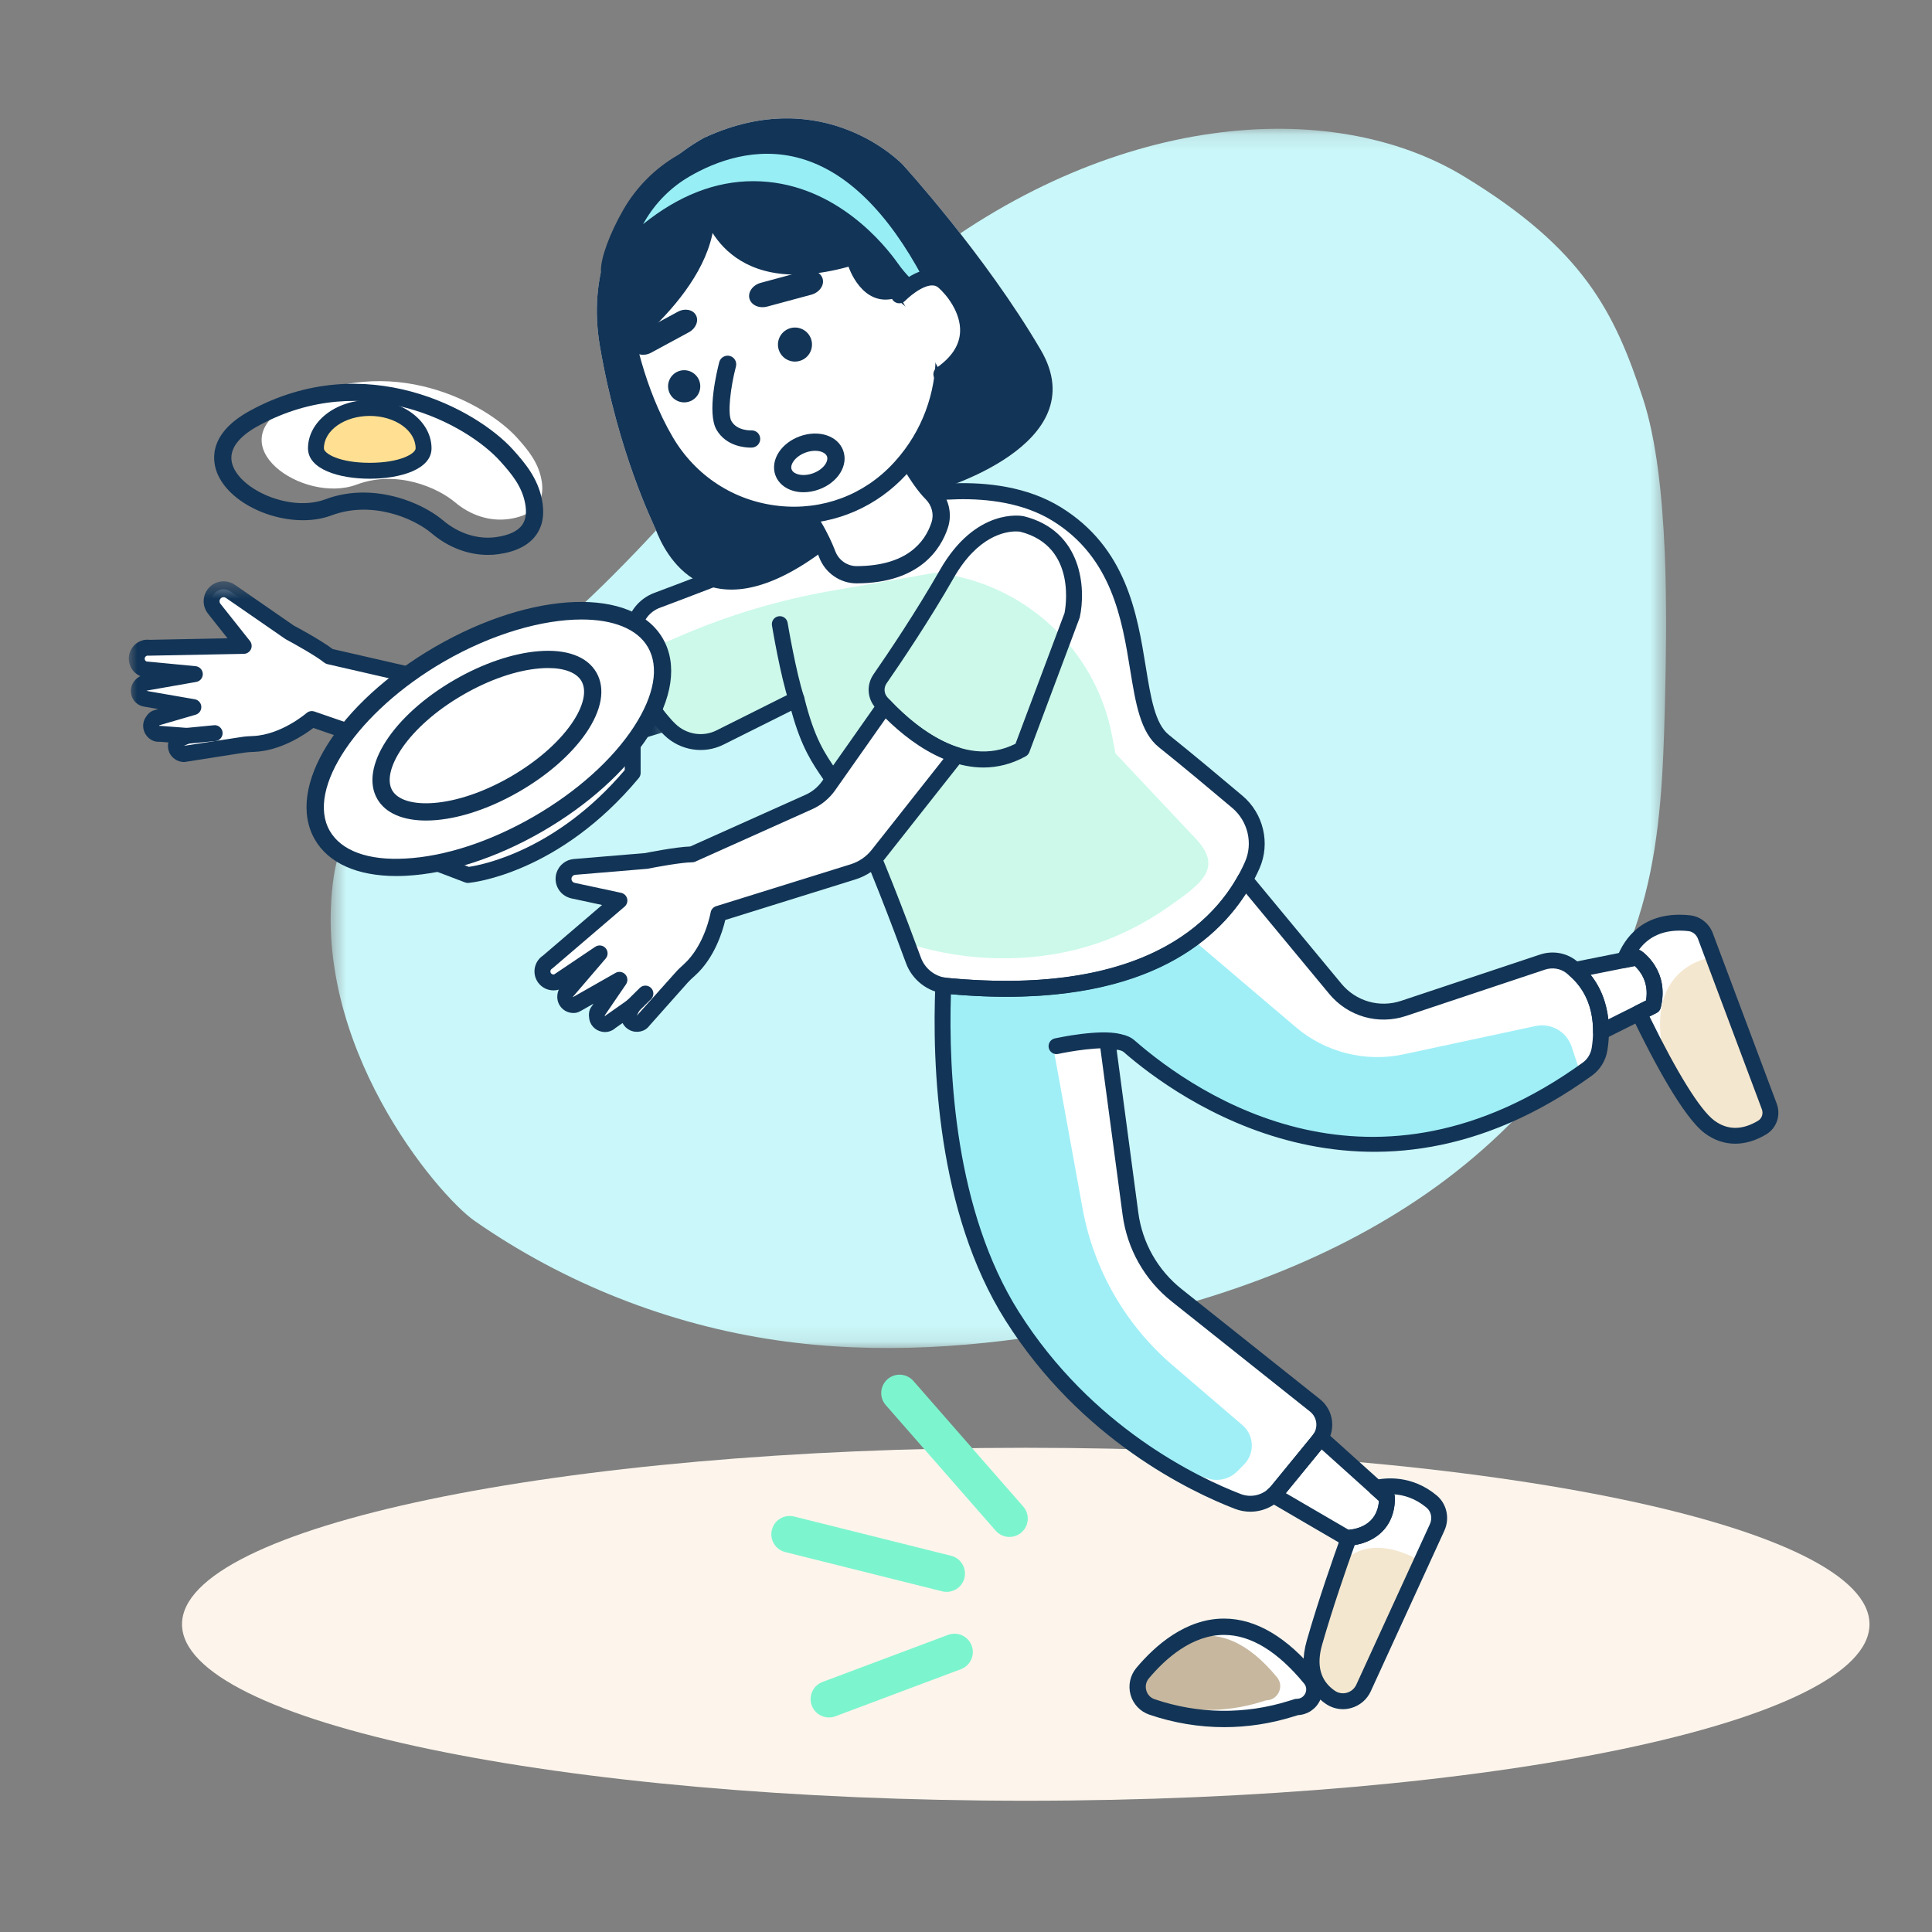 <?xml version="1.0" encoding="UTF-8"?>
<svg width="120px" height="120px" viewBox="0 0 120 120" version="1.1" xmlns="http://www.w3.org/2000/svg" xmlns:xlink="http://www.w3.org/1999/xlink">
    <rect x="0" y="0" width="120" height="120" fill="#808080" stroke="none"/>
    <title>8DE596BF-83D7-4028-B35A-2048208B649A</title>
    <defs>
        <polygon id="path-1" points="0.539 0.153 83.483 0.153 83.483 75.882 0.539 75.882"></polygon>
        <polygon id="path-3" points="0 0.425 33.75 0.425 33.75 13.005 0 13.005"></polygon>
    </defs>
    <g id="Illustrations" stroke="none" stroke-width="1" fill="none" fill-rule="evenodd">
        <g id="Group-117" transform="translate(8, 7)">
            <g id="Group-3" transform="translate(12, 0.847)">
                <mask id="mask-2" fill="white">
                    <use xlink:href="#path-1"></use>
                </mask>
                <g id="Clip-2"></g>
                <path d="M70.934,3.113 C62.627,-1.935 48.834,-0.844 36.633,8.849 C28.4,15.39 22.465,24.29 14.538,31.198 C11.884,33.51 8.933,35.468 6.344,37.853 C3.755,40.238 1.24,43.118 0.73,46.6 C-0.79,56.992 7.19,66.391 9.48,67.986 C15.05,71.866 21.533,74.426 28.25,75.401 C34.49,76.307 40.87,75.855 47.067,74.695 C54.719,73.262 62.265,70.7 68.653,66.251 C75.04,61.801 80.208,55.336 82.162,47.8 C83.153,43.978 83.307,39.996 83.406,36.05 C83.538,30.751 83.7,21.949 82.049,16.913 C80.287,11.533 78.354,7.622 70.934,3.113" id="Fill-1" fill="#CAF7F9" mask="url(#mask-2)"></path>
            </g>
            <path d="M14.157,23.097 C16.688,22.148 19.234,23.327 20.255,24.192 C21.185,24.98 22.389,25.407 23.597,25.238 C24.811,25.068 25.966,24.472 25.622,22.749 C25.415,21.715 24.824,20.975 24.118,20.192 C22.236,18.105 16.233,14.721 10.007,18.117 C5.441,20.607 10.837,24.342 14.157,23.097" id="Fill-4" fill="#FFFFFF"></path>
            <path d="M108.117,93.885 C108.117,99.94 84.655,104.847 55.712,104.847 C26.769,104.847 3.306,99.94 3.306,93.885 C3.306,87.831 26.769,82.924 55.712,82.924 C84.655,82.924 108.117,87.831 108.117,93.885" id="Fill-8" fill="#FDF5EC"></path>
            <g id="Group" transform="translate(0, 0.352)">
                <path d="M54.11,54.06 C53.898,54.058 53.682,54.052 53.465,54.047 C53.682,54.052 53.898,54.058 54.11,54.06 M53.045,54.033 C52.802,54.023 52.554,54.009 52.305,53.995 C52.554,54.009 52.803,54.023 53.045,54.033 M68.436,48.641 C68.466,48.602 68.495,48.564 68.524,48.527 C68.495,48.564 68.466,48.602 68.436,48.641 M68.159,48.987 C68.195,48.945 68.229,48.904 68.263,48.863 C68.229,48.904 68.195,48.945 68.159,48.987 M67.86,49.331 C67.899,49.288 67.939,49.244 67.977,49.201 C67.939,49.244 67.899,49.288 67.86,49.331 M67.539,49.673 C67.582,49.629 67.627,49.585 67.668,49.541 C67.627,49.585 67.582,49.629 67.539,49.673 M67.206,49.999 C67.248,49.96 67.293,49.92 67.334,49.88 C67.293,49.92 67.248,49.96 67.206,49.999 M66.602,50.533 C66.67,50.477 66.733,50.421 66.799,50.364 C66.733,50.421 66.67,50.477 66.602,50.533 M59.952,53.539 C60.154,53.495 60.352,53.45 60.546,53.403 C60.352,53.45 60.154,53.495 59.952,53.539 M59.155,53.69 C59.33,53.66 59.502,53.627 59.673,53.592 C59.502,53.627 59.33,53.66 59.155,53.69 M58.317,53.819 C58.489,53.794 58.658,53.769 58.825,53.742 C58.658,53.769 58.489,53.794 58.317,53.819 M57.439,53.92 C57.615,53.903 57.786,53.883 57.957,53.863 C57.786,53.883 57.615,53.903 57.439,53.92 M60.71,53.364 C60.866,53.325 61.014,53.283 61.165,53.242 C61.157,53.244 61.149,53.247 61.143,53.249 C60.999,53.288 60.858,53.328 60.71,53.364 M56.519,53.997 C56.699,53.984 56.877,53.97 57.053,53.955 C56.877,53.97 56.699,53.984 56.519,53.997 M55.553,54.043 C55.742,54.037 55.929,54.03 56.113,54.02 C55.929,54.03 55.742,54.037 55.553,54.043 M54.538,54.06 C54.737,54.06 54.937,54.059 55.133,54.054 C54.937,54.059 54.737,54.06 54.538,54.06 M66.407,50.685 C66.334,50.743 66.26,50.802 66.184,50.859 C66.26,50.802 66.334,50.743 66.407,50.685 M78.05,86.445 C78.07,86.367 78.087,86.283 78.102,86.198 C78.087,86.283 78.07,86.367 78.05,86.445 M77.937,86.771 C77.966,86.705 77.989,86.638 78.013,86.567 C77.989,86.638 77.966,86.705 77.937,86.771 M77.787,87.057 C77.824,87 77.857,86.939 77.888,86.875 C77.857,86.939 77.824,87 77.787,87.057 M77.6,87.312 C77.647,87.258 77.693,87.201 77.735,87.141 C77.693,87.201 77.647,87.258 77.6,87.312 M78.122,86.079 C78.138,85.948 78.149,85.811 78.149,85.664 C78.149,85.811 78.138,85.948 78.122,86.079 M76.915,87.844 C76.977,87.812 77.038,87.778 77.098,87.74 C77.038,87.778 76.977,87.812 76.915,87.844 M76.693,87.944 C76.746,87.923 76.8,87.899 76.855,87.873 C76.8,87.899 76.746,87.923 76.693,87.944 M77.137,87.717 C77.284,87.621 77.426,87.505 77.556,87.365 C77.426,87.505 77.284,87.621 77.137,87.717 M76.476,88.022 C76.525,88.007 76.576,87.989 76.627,87.971 C76.576,87.989 76.525,88.007 76.476,88.022 M76.074,88.121 C76.118,88.113 76.163,88.104 76.21,88.093 C76.163,88.104 76.118,88.113 76.074,88.121 M76.268,88.079 C76.315,88.069 76.362,88.057 76.409,88.042 C76.362,88.057 76.315,88.069 76.268,88.079 M101.894,61.368 L101.708,60.875 C101.338,58.924 99.687,55.11 98.839,53.223 L97.924,50.782 C97.764,50.357 97.383,50.042 96.932,49.992 C94.335,49.702 93.3,51.251 92.903,52.273 L93.668,52.12 L89.818,52.891 C89.739,52.822 89.663,52.753 89.577,52.687 C89.074,52.301 88.402,52.207 87.799,52.408 L79.186,55.279 C77.655,55.789 75.968,55.307 74.939,54.064 L69.326,47.29 C69.503,46.972 69.655,46.664 69.783,46.372 C70.382,45.009 69.995,43.415 68.856,42.454 C67.569,41.367 65.759,39.851 64.285,38.672 C61.693,36.598 63.96,28.47 57.624,24.569 C55.134,23.037 51.945,23.038 49.863,23.264 C49.859,23.263 49.857,23.259 49.854,23.257 L50.115,23.114 C50.115,23.114 60.119,20.321 56.647,14.39 C53.176,8.458 48.068,2.872 48.068,2.872 C48.068,2.872 43.228,-2.259 35.755,1.195 C35.755,1.195 27.732,5.28 29.267,14.183 C30.418,20.859 32.586,25.163 32.738,25.562 C33.013,26.284 33.835,28.089 35.592,28.882 C34.475,29.312 33.509,29.675 32.812,29.935 C32.159,30.179 31.66,30.711 31.46,31.361 C31.227,31.222 30.98,31.095 30.708,30.995 C30.043,30.748 29.266,30.612 28.407,30.585 C26.405,30.525 23.962,31.062 21.463,32.177 C20.748,32.495 20.03,32.861 19.316,33.273 C19.138,33.375 18.963,33.48 18.79,33.587 C18.727,33.625 18.665,33.664 18.604,33.703 C18.495,33.772 18.386,33.839 18.279,33.909 C18.208,33.954 18.142,34 18.073,34.045 C17.975,34.11 17.878,34.174 17.783,34.239 C17.71,34.288 17.643,34.339 17.572,34.388 C17.498,34.44 17.424,34.491 17.352,34.543 L12.444,33.417 C11.812,32.894 9.967,31.91 9.967,31.91 L6.312,29.379 C6.067,29.21 5.744,29.202 5.492,29.361 C5.124,29.592 5.03,30.087 5.288,30.437 L7.137,32.767 L1.27,32.881 C0.956,32.838 0.653,33.017 0.538,33.312 C0.394,33.69 0.606,34.11 0.995,34.218 L4.104,34.518 L1.013,35.061 C0.918,35.077 0.829,35.143 0.75,35.229 C0.49,35.514 0.639,35.989 1.02,36.048 C1.023,36.049 1.024,36.049 1.026,36.049 L4.012,36.565 L1.7,37.24 C1.605,37.273 1.522,37.372 1.452,37.487 C1.252,37.822 1.524,38.262 1.913,38.225 L1.919,38.225 L3.603,38.354 L3.222,38.523 C2.969,38.634 2.856,38.931 2.968,39.183 C3.066,39.403 3.308,39.522 3.543,39.465 L7.103,38.908 C7.326,38.872 7.553,38.865 7.778,38.854 C9.688,38.77 11.366,37.308 11.366,37.308 L13.592,38.075 C13.563,38.112 13.533,38.149 13.505,38.185 C13.49,38.204 13.476,38.222 13.462,38.241 C13.376,38.353 13.295,38.465 13.214,38.578 C13.203,38.591 13.194,38.605 13.184,38.619 C13.1,38.735 13.02,38.853 12.944,38.97 C12.937,38.979 12.932,38.988 12.925,38.998 C12.846,39.118 12.77,39.239 12.697,39.361 C12.695,39.365 12.693,39.37 12.689,39.374 C12.615,39.498 12.545,39.62 12.477,39.743 L12.474,39.749 C11.518,41.502 11.288,43.174 11.985,44.454 C11.926,44.7 12.217,45.011 12.693,45.323 C13.315,45.875 14.168,46.234 15.187,46.403 C16.167,46.678 17.096,46.77 17.507,46.482 L17.508,46.482 C17.852,46.457 18.205,46.413 18.567,46.358 C18.653,46.343 18.738,46.33 18.824,46.317 C18.983,46.288 19.139,46.26 19.3,46.227 C19.248,46.238 19.194,46.252 19.142,46.263 L19.139,46.264 L21.06,46.995 C21.06,46.995 26.423,46.507 31.298,40.658 L31.296,38.829 C31.297,38.828 31.297,38.827 31.298,38.827 C31.399,38.691 31.497,38.557 31.592,38.421 C31.625,38.375 31.654,38.33 31.685,38.284 C31.745,38.197 31.805,38.109 31.86,38.021 L32.895,37.707 C33.229,38.044 33.668,38.3 34.247,38.422 C35.002,38.82 35.908,38.852 36.7,38.463 L36.905,38.463 L40.804,36.513 L41.004,36.313 L41.326,36.152 C41.433,36.541 41.809,37.807 42.457,38.969 C42.855,39.799 43.276,40.379 43.744,41.06 L43.475,41.442 C43.163,41.885 42.737,42.238 42.242,42.459 L34.985,45.715 C34.166,45.715 32.115,46.125 32.115,46.125 L27.685,46.494 C27.387,46.519 27.134,46.719 27.039,47.001 C26.903,47.413 27.144,47.854 27.566,47.96 L30.475,48.585 L26.017,52.401 C25.747,52.568 25.626,52.898 25.727,53.2 C25.854,53.583 26.285,53.773 26.654,53.609 L29.245,51.865 L27.203,54.248 C27.139,54.321 27.114,54.429 27.107,54.545 C27.088,54.931 27.505,55.203 27.836,55.007 C27.837,55.005 27.839,55.004 27.84,55.003 L30.475,53.504 L29.118,55.493 C29.066,55.58 29.064,55.71 29.084,55.842 C29.142,56.229 29.632,56.395 29.91,56.121 C29.912,56.119 29.914,56.118 29.915,56.115 L31.295,55.145 L31.109,55.519 C30.985,55.764 31.085,56.065 31.332,56.189 C31.548,56.297 31.81,56.234 31.955,56.042 L34.35,53.349 C34.499,53.18 34.669,53.031 34.837,52.88 C36.259,51.599 36.626,49.405 36.626,49.405 L44.987,46.799 C45.439,46.658 45.852,46.417 46.197,46.098 L48.116,51.139 C48.116,51.139 48.193,51.17 48.336,51.22 C48.483,51.614 48.619,51.981 48.737,52.302 C49.059,53.175 49.854,53.792 50.782,53.88 C51.174,53.917 51.558,53.949 51.935,53.973 C51.558,53.949 51.174,53.917 50.782,53.88 C50.716,53.873 50.654,53.86 50.589,53.848 C50.539,55.042 50.52,56.489 50.582,58.083 C50.724,72.175 57.109,78.984 62.133,82.165 C64.839,84.159 67.36,85.318 68.887,85.905 C69.646,86.198 70.492,86.033 71.089,85.509 L75.646,88.168 C75.646,88.168 75.699,88.167 75.784,88.16 L75.783,88.16 C75.275,89.565 74.338,92.241 73.643,94.675 C73.118,96.511 73.829,97.523 74.626,98.07 C75.342,98.561 76.328,98.283 76.689,97.494 L81.262,87.518 C81.515,86.967 81.387,86.3 80.92,85.911 C79.549,84.77 78.116,84.919 77.483,85.065 L74.018,81.947 C73.983,82.003 73.949,82.061 73.906,82.114 C74.45,81.451 74.345,80.471 73.674,79.935 L65.088,73.103 C63.51,71.847 62.479,70.028 62.213,68.029 L60.843,57.754 C60.826,57.63 60.869,57.541 60.943,57.477 L61.279,57.477 C72.878,66.755 81.997,64.095 86.649,61.44 C87.94,60.802 89.257,60.017 90.596,59.05 C91.005,58.754 91.273,58.303 91.352,57.804 C91.399,57.505 91.438,57.141 91.442,56.737 L91.442,56.739 L93.798,55.56 C94.725,57.481 96.066,60.077 97.219,61.603 C97.625,62.2 98.025,62.687 98.33,62.84 C98.512,62.93 98.725,63.002 98.957,63.053 C99.937,63.391 100.853,63.041 101.455,62.679 C101.9,62.412 102.075,61.853 101.894,61.368" id="Fill-6" fill="#FFFFFF"></path>
                <path d="M62.972,96.567 C64.962,94.195 68.823,91.342 73.392,96.895 C73.974,97.602 73.459,98.671 72.542,98.671 L72.202,98.778 C69.381,99.659 66.353,99.621 63.555,98.671 C62.673,98.371 62.373,97.281 62.972,96.567" id="Fill-10" fill="#FFFFFF"></path>
                <path d="M34.37,32.097 L32.03,33.101 C32.03,33.101 31.054,37.976 34.466,38.463 L36.904,38.463 L40.804,36.514 L41.291,36.026 C41.291,36.026 42.266,39.926 44.216,40.902 L48.116,51.14 C48.116,51.14 52.992,53.09 58.842,51.626 C61.195,51.038 63.153,49.977 64.655,48.918 C66.686,47.484 67.965,46.542 66.261,44.731 L61.28,39.438 L61.072,38.351 C60.039,32.917 55.566,28.804 50.067,28.226 L43.661,29.341 C40.467,29.896 37.35,30.822 34.37,32.097" id="Fill-12" fill="#CCF9EA"></path>
                <path d="M57.38,57.476 L59.24,67.708 C59.929,71.496 61.9,74.932 64.823,77.438 L69.167,81.162 C69.909,81.797 69.953,82.928 69.262,83.619 L68.839,84.044 C68.363,84.519 67.662,84.685 67.021,84.482 C62.984,83.198 49.15,77.103 50.695,54.119 L57.38,54.119 C57.38,54.119 64.205,53.089 65.667,50.651 L72.484,56.445 C74.334,58.017 76.809,58.642 79.182,58.133 L87.372,56.377 C88.337,56.171 89.303,56.722 89.616,57.659 L90.042,58.938 C90.042,58.938 78.342,71.127 61.28,57.476 L57.38,57.476 Z" id="Fill-14" fill="#A0EFF7"></path>
                <path d="M98.33,52.114 C98.33,52.114 93.943,52.6 95.406,58.451 C95.406,58.451 97.356,62.351 98.33,62.839 C99.306,63.327 101.256,63.327 101.742,61.864 C102.231,60.401 98.33,52.114 98.33,52.114" id="Fill-16" fill="#F4E7CF"></path>
                <path d="M75.418,89.653 C75.418,89.653 72.98,95.015 73.468,95.989 C73.956,96.965 74.93,99.89 76.88,97.453 L80.293,89.653 C80.293,89.653 77.368,87.702 75.418,89.653" id="Fill-18" fill="#F4E7CF"></path>
                <path d="M41.471,35.586 C41.541,35.586 41.613,35.601 41.678,35.631 C41.815,35.695 41.914,35.815 41.95,35.96 C42.589,38.517 43.209,39.416 43.995,40.556 C44.449,41.213 44.964,41.959 45.541,43.117 C46.675,45.383 48.32,49.738 49.2,52.131 C49.456,52.826 50.095,53.319 50.828,53.388 C63.637,54.609 67.917,49.393 69.331,46.175 C69.835,45.027 69.509,43.651 68.538,42.83 C67.266,41.756 65.441,40.229 63.977,39.058 C62.828,38.138 62.535,36.329 62.194,34.234 C61.69,31.129 61.064,27.266 57.365,24.99 C53.758,22.769 48.48,23.953 47.877,24.099 C44.119,26.173 36.218,29.193 32.984,30.399 C32.368,30.628 31.929,31.184 31.865,31.815 C31.576,34.646 32.838,36.527 33.949,37.607 C34.634,38.271 35.659,38.434 36.498,38.016 L41.251,35.638 C41.32,35.604 41.396,35.586 41.471,35.586 M54.471,54.557 C53.308,54.557 52.066,54.498 50.735,54.371 C49.626,54.266 48.66,53.521 48.274,52.473 C47.571,50.56 45.813,45.864 44.659,43.56 C44.111,42.461 43.639,41.777 43.183,41.116 C42.435,40.031 41.781,39.084 41.149,36.793 L36.94,38.896 C35.725,39.505 34.246,39.27 33.261,38.315 C31.996,37.084 30.555,34.938 30.884,31.715 C30.985,30.714 31.675,29.834 32.639,29.474 C35.869,28.269 43.779,25.246 47.455,23.204 C47.49,23.185 47.528,23.169 47.567,23.158 C47.817,23.094 53.708,21.58 57.883,24.149 C61.965,26.663 62.633,30.773 63.168,34.076 C63.476,35.97 63.741,37.605 64.595,38.287 C66.067,39.465 67.898,40.998 69.176,42.077 C70.478,43.178 70.914,45.027 70.235,46.573 C68.865,49.689 65.031,54.557 54.471,54.557" id="Fill-20" fill="#123456"></path>
                <path d="M41.471,36.573 C41.265,36.573 41.073,36.442 41.004,36.234 C40.478,34.661 39.968,31.623 39.948,31.494 C39.904,31.227 40.085,30.971 40.353,30.927 C40.62,30.881 40.877,31.062 40.921,31.331 C40.926,31.363 41.44,34.423 41.939,35.923 C42.026,36.181 41.886,36.461 41.628,36.548 C41.576,36.564 41.524,36.573 41.471,36.573" id="Fill-22" fill="#123456"></path>
                <path d="M55.105,25.656 C54.445,25.656 52.726,25.932 51.234,28.548 C49.739,31.163 47.982,33.772 47.068,35.093 C46.881,35.364 46.903,35.722 47.122,35.963 C48.426,37.4 51.784,40.514 55.075,38.843 L58.121,30.722 C58.138,30.618 58.974,26.589 55.368,25.674 C55.335,25.669 55.243,25.656 55.105,25.656 M53.082,40.319 C50.13,40.319 47.541,37.894 46.392,36.626 C45.862,36.043 45.806,35.182 46.256,34.531 C47.162,33.223 48.901,30.641 50.376,28.058 C52.602,24.163 55.45,24.684 55.568,24.708 C55.575,24.708 55.583,24.71 55.591,24.712 C59.241,25.625 59.459,29.225 59.064,31.002 L55.933,39.364 C55.892,39.474 55.813,39.565 55.711,39.622 C54.822,40.116 53.935,40.319 53.082,40.319" id="Fill-24" fill="#123456"></path>
                <path d="M57.621,58.121 C57.394,58.121 57.189,57.963 57.139,57.732 C57.083,57.465 57.251,57.203 57.517,57.145 C57.795,57.084 60.274,56.566 61.543,56.864 C61.809,56.927 61.973,57.193 61.911,57.458 C61.848,57.724 61.579,57.886 61.316,57.825 C60.424,57.613 58.423,57.958 57.726,58.109 C57.689,58.117 57.655,58.121 57.621,58.121" id="Fill-26" fill="#123456"></path>
                <path d="M31.295,55.639 C31.169,55.639 31.041,55.591 30.946,55.495 C30.753,55.301 30.753,54.989 30.946,54.796 L32.176,53.566 C32.369,53.373 32.681,53.373 32.875,53.566 C33.068,53.759 33.068,54.071 32.875,54.265 L31.643,55.495 C31.548,55.591 31.42,55.639 31.295,55.639" id="Fill-28" fill="#123456"></path>
                <path d="M3.601,38.848 C3.35,38.848 3.136,38.655 3.113,38.401 C3.085,38.13 3.284,37.889 3.555,37.862 L5.287,37.694 C5.546,37.66 5.799,37.866 5.825,38.138 C5.851,38.409 5.654,38.65 5.383,38.676 L3.65,38.844 C3.634,38.846 3.618,38.848 3.601,38.848" id="Fill-30" fill="#123456"></path>
                <path d="M62.911,96.564 C64.517,94.65 67.631,92.349 71.318,96.827 C71.788,97.398 71.372,98.261 70.634,98.261 L70.358,98.347 C68.082,99.058 65.64,99.028 63.382,98.261 C62.67,98.02 62.428,97.14 62.911,96.564" id="Fill-32" fill="#C6B79E"></path>
                <path d="M14.569,23.241 C16.658,23.241 18.545,24.145 19.518,24.97 C20.485,25.788 21.683,26.168 22.813,26.009 C23.61,25.898 24.156,25.641 24.435,25.249 C24.667,24.921 24.727,24.461 24.61,23.88 C24.403,22.839 23.788,22.092 23.066,21.291 C21.018,19.018 14.649,15.49 8.042,19.098 C7.048,19.639 5.978,20.531 6.514,21.703 C7.196,23.195 10.137,24.437 12.209,23.66 C12.999,23.364 13.798,23.241 14.569,23.241 M22.305,27.114 C21.08,27.114 19.843,26.647 18.827,25.787 C17.687,24.82 15.084,23.725 12.585,24.662 C10.142,25.579 6.519,24.287 5.54,22.149 C5.22,21.45 4.775,19.66 7.529,18.158 C14.7,14.245 21.629,18.098 23.862,20.575 C24.66,21.46 25.398,22.364 25.659,23.67 C25.836,24.551 25.717,25.291 25.307,25.868 C24.852,26.51 24.063,26.915 22.962,27.069 C22.743,27.1 22.524,27.114 22.305,27.114" id="Fill-34" fill="#123456"></path>
                <path d="M51.063,54.401 C50.909,59.283 51.315,67.849 55.286,74.137 C59.809,81.298 66.428,84.43 69.065,85.445 C69.739,85.705 70.499,85.5 70.96,84.938 L73.525,81.803 C73.703,81.584 73.785,81.31 73.756,81.029 C73.726,80.749 73.587,80.498 73.367,80.322 L64.781,73.489 C63.095,72.147 62.009,70.23 61.725,68.093 L60.353,57.819 C60.307,57.468 60.465,57.159 60.773,56.992 C61.281,56.72 62.053,56.908 62.452,57.254 C66.508,60.794 77.339,68.014 90.307,58.649 C90.602,58.437 90.807,58.1 90.865,57.728 C91.047,56.585 91.083,54.462 89.277,53.08 C88.911,52.799 88.419,52.723 87.956,52.875 L79.342,55.747 C77.609,56.327 75.728,55.789 74.559,54.379 L69.392,48.142 C67.13,51.688 62.118,55.381 51.063,54.401 M69.661,86.543 C69.343,86.543 69.02,86.485 68.71,86.367 C65.982,85.317 59.132,82.074 54.451,74.662 C50.188,67.913 49.892,58.712 50.097,53.827 C50.103,53.685 50.169,53.553 50.28,53.464 C50.392,53.375 50.535,53.341 50.673,53.361 C50.768,53.38 50.797,53.387 50.826,53.389 C62.241,54.475 66.952,50.541 68.895,47.05 C68.973,46.908 69.119,46.813 69.281,46.798 C69.441,46.781 69.602,46.849 69.706,46.974 L75.319,53.749 C76.226,54.842 77.683,55.26 79.031,54.81 L87.645,51.94 C88.415,51.682 89.25,51.815 89.877,52.294 L89.878,52.294 C92.09,53.989 92.057,56.522 91.839,57.883 C91.739,58.513 91.391,59.084 90.886,59.45 C76.962,69.502 65.106,60.881 61.803,57.999 C61.691,57.901 61.49,57.853 61.355,57.85 L62.702,67.963 C62.952,69.845 63.909,71.534 65.395,72.717 L73.981,79.55 C74.41,79.891 74.678,80.38 74.737,80.924 C74.793,81.469 74.636,82.003 74.288,82.428 L71.723,85.562 C71.205,86.197 70.442,86.543 69.661,86.543" id="Fill-36" fill="#123456"></path>
                <g id="Group-40" transform="translate(0, 28.328)">
                    <mask id="mask-4" fill="white">
                        <use xlink:href="#path-3"></use>
                    </mask>
                    <g id="Clip-39"></g>
                    <path d="M11.366,8.486 C11.421,8.486 11.474,8.495 11.527,8.513 L21.102,11.814 C21.627,12.027 22.173,12.074 22.703,11.961 L32.405,9.013 C31.686,8.056 30.993,6.693 30.863,4.906 L23.346,7.647 C22.698,7.827 22.056,7.827 21.448,7.661 L12.333,5.57 C12.26,5.553 12.19,5.518 12.13,5.47 C11.642,5.068 10.235,4.284 9.734,4.016 L6.031,1.457 C5.948,1.4 5.838,1.398 5.753,1.452 C5.673,1.502 5.648,1.577 5.641,1.617 C5.633,1.657 5.627,1.737 5.685,1.814 L7.524,4.132 C7.641,4.278 7.664,4.48 7.584,4.65 C7.504,4.818 7.335,4.928 7.147,4.932 L1.281,5.045 C1.251,5.053 1.228,5.045 1.204,5.041 C1.12,5.033 1.031,5.081 1.001,5.162 C0.973,5.231 0.993,5.288 1.007,5.316 C1.018,5.341 1.046,5.381 1.098,5.405 L4.152,5.698 C4.397,5.723 4.586,5.925 4.596,6.171 C4.606,6.418 4.433,6.634 4.188,6.676 L1.098,7.218 C1.126,7.222 1.153,7.234 1.18,7.247 L4.095,7.752 C4.322,7.791 4.492,7.981 4.504,8.211 C4.517,8.44 4.371,8.647 4.15,8.712 L1.907,9.365 C1.9,9.375 1.892,9.388 1.88,9.406 C1.905,9.403 1.932,9.403 1.957,9.405 L3.641,9.533 C3.865,9.551 4.051,9.718 4.088,9.942 C4.127,10.164 4.01,10.384 3.803,10.476 L3.423,10.646 L7.027,10.092 C7.256,10.056 7.488,10.045 7.721,10.036 C9.475,9.958 11.026,8.622 11.041,8.607 C11.133,8.528 11.25,8.486 11.366,8.486 M22.123,13.005 C21.65,13.005 21.191,12.915 20.754,12.737 L11.463,9.534 C10.915,9.954 9.455,10.946 7.798,11.02 C7.567,11.03 7.372,11.037 7.178,11.067 L3.618,11.625 C3.191,11.728 2.713,11.494 2.517,11.056 C2.427,10.852 2.411,10.635 2.456,10.433 L1.913,10.392 C1.577,10.422 1.242,10.246 1.044,9.931 C0.845,9.615 0.84,9.222 1.028,8.906 C1.173,8.665 1.34,8.514 1.535,8.446 L1.828,8.361 L0.946,8.208 L0.944,8.208 C0.594,8.153 0.303,7.908 0.184,7.571 C0.061,7.223 0.14,6.84 0.386,6.568 C0.49,6.455 0.601,6.371 0.716,6.314 C0.463,6.205 0.252,6.01 0.126,5.762 C-0.024,5.464 -0.042,5.117 0.078,4.807 C0.27,4.308 0.762,3.998 1.296,4.06 L6.132,3.965 L4.903,2.415 C4.687,2.125 4.606,1.773 4.671,1.435 C4.734,1.097 4.937,0.798 5.23,0.615 C5.648,0.352 6.184,0.362 6.593,0.645 L10.248,3.176 C10.276,3.186 11.937,4.077 12.663,4.633 L21.69,6.704 C22.146,6.83 22.607,6.828 23.047,6.707 L31.165,3.746 C31.317,3.692 31.487,3.713 31.62,3.807 C31.752,3.901 31.83,4.054 31.827,4.215 C31.807,6.017 32.412,7.606 33.622,8.936 C33.736,9.063 33.777,9.237 33.733,9.4 C33.687,9.563 33.563,9.692 33.4,9.741 L22.951,12.914 C22.672,12.976 22.395,13.005 22.123,13.005" id="Fill-38" fill="#123456" mask="url(#mask-4)"></path>
                </g>
                <path d="M71.864,85.391 L75.77,87.668 C76.21,87.635 77.535,87.404 77.648,85.876 L74.088,82.673 L71.864,85.391 Z M75.645,88.661 C75.558,88.661 75.472,88.637 75.398,88.594 L70.841,85.935 C70.702,85.855 70.612,85.714 70.596,85.555 C70.583,85.397 70.644,85.241 70.765,85.136 C70.834,85.076 70.9,85.011 70.961,84.937 L73.524,81.803 C73.545,81.777 73.56,81.751 73.576,81.723 C73.652,81.598 73.791,81.496 73.936,81.476 C74.084,81.453 74.24,81.481 74.348,81.579 L78.479,85.297 C78.583,85.391 78.643,85.524 78.643,85.664 C78.643,88.035 76.682,88.661 75.645,88.661 L75.645,88.661 Z" id="Fill-41" fill="#123456"></path>
                <path d="M90.794,53.199 C91.504,54.093 91.797,55.091 91.893,55.96 L94.238,54.79 C94.44,53.625 93.83,52.914 93.54,52.65 L90.794,53.199 Z M91.44,57.232 C91.35,57.232 91.26,57.207 91.18,57.158 C91.034,57.067 90.947,56.907 90.947,56.735 C90.957,55.279 90.467,54.11 89.494,53.263 C89.352,53.139 89.293,52.945 89.341,52.763 C89.39,52.582 89.538,52.443 89.721,52.407 L93.571,51.637 C93.699,51.612 93.832,51.638 93.942,51.71 C94.015,51.759 95.728,52.93 95.149,55.244 C95.114,55.383 95.02,55.5 94.891,55.565 L91.661,57.18 C91.592,57.214 91.515,57.232 91.44,57.232 L91.44,57.232 Z" id="Fill-43" fill="#123456"></path>
                <path d="M94.454,55.783 C96.172,59.294 97.592,61.581 98.47,62.24 C99.287,62.85 100.205,62.856 101.201,62.257 C101.437,62.113 101.533,61.814 101.431,61.542 L97.462,50.956 C97.364,50.698 97.135,50.511 96.878,50.482 C95.27,50.302 94.335,50.902 93.797,51.643 C93.848,51.658 93.897,51.68 93.942,51.71 C94.015,51.759 95.728,52.93 95.149,55.244 C95.114,55.383 95.02,55.5 94.891,55.566 L94.454,55.783 Z M99.778,63.686 C99.107,63.686 98.462,63.467 97.878,63.029 C96.549,62.03 94.683,58.533 93.353,55.774 C93.235,55.531 93.335,55.241 93.577,55.119 L94.238,54.789 C94.44,53.626 93.83,52.914 93.54,52.649 L92.999,52.757 C92.821,52.789 92.64,52.728 92.525,52.59 C92.409,52.452 92.378,52.262 92.443,52.094 C92.874,50.986 94.024,49.182 96.987,49.502 C97.611,49.572 98.16,50.007 98.385,50.61 L102.354,61.194 C102.624,61.913 102.353,62.713 101.71,63.101 C101.062,63.491 100.408,63.686 99.778,63.686 L99.778,63.686 Z" id="Fill-45" fill="#123456"></path>
                <path d="M76.145,88.611 C75.629,90.049 74.769,92.531 74.117,94.811 C73.751,96.092 74.016,97.052 74.906,97.662 C75.124,97.812 75.398,97.859 75.656,97.788 C75.915,97.715 76.128,97.533 76.241,97.29 L80.814,87.312 C80.98,86.952 80.893,86.531 80.605,86.29 C79.905,85.708 79.193,85.504 78.6,85.464 C78.627,85.528 78.643,85.594 78.643,85.664 C78.643,87.539 77.406,88.403 76.145,88.611 M75.413,98.808 C75.036,98.808 74.665,98.694 74.347,98.477 C73.468,97.873 72.551,96.7 73.168,94.54 C73.873,92.073 74.818,89.378 75.318,87.991 C75.384,87.809 75.55,87.682 75.744,87.668 C76.293,87.623 77.539,87.359 77.648,85.877 L77.153,85.432 C77.016,85.309 76.959,85.12 77.005,84.942 C77.051,84.763 77.191,84.627 77.371,84.584 C78.014,84.434 79.675,84.231 81.236,85.532 C81.866,86.058 82.061,86.96 81.711,87.723 L77.139,97.7 C76.905,98.211 76.459,98.588 75.918,98.738 C75.751,98.784 75.581,98.808 75.413,98.808" id="Fill-47" fill="#123456"></path>
                <path d="M46.949,36.502 L43.474,41.442 C43.163,41.886 42.737,42.237 42.242,42.458 L34.984,45.715 C34.166,45.715 32.114,46.125 32.114,46.125 L27.684,46.494 C27.388,46.519 27.133,46.718 27.039,47.001 C26.902,47.413 27.144,47.855 27.567,47.961 L30.476,48.585 L26.017,52.402 C25.747,52.567 25.627,52.898 25.727,53.199 C25.854,53.583 26.284,53.773 26.653,53.608 L29.244,51.865 L27.203,54.248 C27.14,54.321 27.113,54.429 27.108,54.545 C27.088,54.931 27.504,55.203 27.837,55.006 C27.838,55.005 27.84,55.004 27.841,55.003 L30.476,53.505 L29.118,55.494 C29.066,55.581 29.063,55.709 29.084,55.842 C29.142,56.229 29.631,56.395 29.91,56.121 C29.911,56.118 29.913,56.117 29.914,56.115 L31.294,55.145 L31.109,55.518 C30.986,55.765 31.086,56.065 31.331,56.189 C31.549,56.296 31.81,56.235 31.956,56.042 L34.35,53.348 C34.5,53.181 34.669,53.031 34.838,52.879 C36.26,51.599 36.626,49.405 36.626,49.405 L44.987,46.799 C45.597,46.609 46.136,46.239 46.531,45.738 L51.413,39.554 C49.5,38.954 47.871,37.481 46.949,36.502" id="Fill-49" fill="#FFFFFF"></path>
                <path d="M29.566,55.712 C29.567,55.725 29.568,55.744 29.573,55.77 C29.592,55.748 29.607,55.73 29.632,55.712 L31.012,54.742 C31.195,54.612 31.445,54.625 31.617,54.771 C31.787,54.918 31.837,55.164 31.736,55.365 L31.551,55.738 L33.982,53.021 C34.128,52.855 34.292,52.707 34.456,52.558 C35.781,51.367 36.135,49.344 36.139,49.324 C36.169,49.141 36.302,48.99 36.478,48.934 L44.839,46.33 C45.357,46.167 45.808,45.857 46.144,45.432 L50.605,39.782 C49.164,39.178 47.922,38.168 47.011,37.271 L43.878,41.725 C43.516,42.242 43.019,42.652 42.444,42.91 L35.187,46.165 C35.124,46.194 35.055,46.208 34.986,46.208 C34.354,46.208 32.769,46.497 32.213,46.61 L27.726,46.985 C27.625,46.994 27.539,47.062 27.506,47.158 C27.477,47.248 27.506,47.322 27.525,47.358 C27.546,47.395 27.594,47.458 27.686,47.482 L30.578,48.103 C30.762,48.143 30.907,48.282 30.953,48.465 C30.999,48.646 30.938,48.837 30.795,48.961 L26.338,52.775 C26.318,52.792 26.298,52.807 26.276,52.821 C26.201,52.867 26.166,52.96 26.195,53.045 C26.217,53.114 26.269,53.145 26.299,53.158 C26.322,53.171 26.369,53.183 26.425,53.168 L28.969,51.456 C29.174,51.318 29.451,51.352 29.614,51.537 C29.777,51.722 29.781,51.998 29.619,52.186 L27.577,54.57 L27.585,54.582 C27.588,54.58 27.593,54.577 27.597,54.575 L30.232,53.076 C30.429,52.964 30.682,53.002 30.838,53.171 C30.993,53.34 31.012,53.594 30.883,53.784 L29.566,55.712 Z M29.575,56.75 C29.469,56.75 29.364,56.733 29.261,56.698 C28.905,56.58 28.651,56.28 28.597,55.915 C28.555,55.64 28.587,55.417 28.695,55.238 L28.866,54.988 L28.084,55.433 C28.067,55.443 28.049,55.452 28.032,55.458 C27.784,55.613 27.402,55.607 27.094,55.423 C26.779,55.231 26.596,54.886 26.615,54.52 C26.623,54.366 26.654,54.231 26.709,54.114 C26.444,54.192 26.157,54.174 25.901,54.062 C25.597,53.928 25.364,53.671 25.258,53.356 C25.091,52.848 25.281,52.298 25.722,52.004 L29.397,48.858 L27.462,48.443 C27.114,48.355 26.826,48.136 26.662,47.834 C26.495,47.533 26.463,47.171 26.571,46.846 C26.729,46.374 27.151,46.043 27.645,46.003 L32.075,45.634 C32.103,45.625 33.966,45.253 34.875,45.224 L42.041,42.01 C42.454,41.824 42.811,41.528 43.071,41.157 L46.545,36.217 C46.631,36.096 46.765,36.02 46.914,36.01 C47.064,36.001 47.207,36.055 47.308,36.163 C48.099,37.004 49.704,38.501 51.561,39.083 C51.716,39.131 51.836,39.253 51.884,39.408 C51.933,39.564 51.901,39.732 51.799,39.858 L46.917,46.044 C46.458,46.625 45.841,47.05 45.134,47.27 L37.048,49.79 C36.888,50.473 36.389,52.147 35.167,53.246 C34.978,53.416 34.841,53.538 34.718,53.677 L32.323,56.37 C32.064,56.722 31.543,56.846 31.112,56.63 C30.917,56.533 30.764,56.381 30.668,56.19 L30.225,56.501 C30.042,56.664 29.812,56.75 29.575,56.75 L29.575,56.75 Z" id="Fill-51" fill="#123456"></path>
                <path d="M35.755,1.196 C35.755,1.196 27.731,5.28 29.266,14.182 C30.418,20.859 32.585,25.163 32.738,25.562 C33.261,26.937 35.761,32.229 42.909,27.026 L50.115,23.115 C50.115,23.115 60.12,20.321 56.648,14.39 C53.176,8.458 48.069,2.872 48.069,2.872 C48.069,2.872 43.229,-2.259 35.755,1.196" id="Fill-53" fill="#123456"></path>
                <path d="M47.406,19.317 C47.406,19.317 48.771,22.18 49.868,23.272 C50.392,23.794 50.597,24.564 50.365,25.266 C49.921,26.613 48.677,28.333 45.211,28.346 C44.406,28.35 43.677,27.842 43.388,27.089 C42.985,26.036 42.172,24.43 40.622,22.923 L41.577,21.68 L44.083,20.213 L47.406,19.317 Z" id="Fill-55" fill="#FFFFFF"></path>
                <path d="M41.33,22.879 C42.726,24.342 43.487,25.854 43.888,26.898 C44.097,27.444 44.626,27.811 45.203,27.811 L45.209,27.811 C48.316,27.801 49.451,26.331 49.856,25.1 C50.023,24.595 49.883,24.041 49.49,23.651 C48.585,22.75 47.547,20.795 47.12,19.948 L44.291,20.711 L41.938,22.089 L41.33,22.879 Z M45.203,28.881 C44.184,28.881 43.255,28.239 42.888,27.28 C42.496,26.256 41.72,24.736 40.249,23.308 C40.055,23.118 40.031,22.813 40.197,22.598 L41.153,21.353 C41.195,21.299 41.247,21.252 41.307,21.218 L43.813,19.751 C43.854,19.728 43.898,19.708 43.944,19.696 L47.266,18.801 C47.517,18.733 47.777,18.853 47.888,19.086 C47.901,19.114 49.226,21.88 50.245,22.893 C50.927,23.57 51.167,24.544 50.873,25.435 C50.45,26.715 49.155,28.868 45.214,28.881 L45.203,28.881 Z" id="Fill-57" fill="#123456"></path>
                <path d="M30.697,12.426 C30.697,12.426 31.218,16.469 33.313,20.052 C36.449,25.409 43.779,26.233 47.893,21.768 C47.932,21.725 47.972,21.681 48.012,21.636 C51.484,17.766 51.602,11.729 47.942,7.885 C47.81,7.746 47.673,7.609 47.53,7.475 C47.53,7.475 36.58,-5.106 30.697,12.426" id="Fill-59" fill="#FFFFFF"></path>
                <path d="M31.245,12.476 C31.35,13.161 31.959,16.675 33.776,19.781 C35.196,22.208 37.599,23.771 40.367,24.069 C43.078,24.364 45.67,23.391 47.499,21.405 L47.61,21.283 C50.971,17.537 50.946,11.815 47.556,8.254 C47.429,8.122 47.299,7.993 47.164,7.864 C47.084,7.777 42.727,2.854 38.299,3.748 C35.388,4.328 33.014,7.265 31.245,12.476 M41.314,25.191 C40.962,25.191 40.608,25.172 40.252,25.134 C37.144,24.798 34.446,23.045 32.851,20.323 C30.726,16.687 30.188,12.664 30.166,12.495 C30.156,12.414 30.164,12.333 30.19,12.256 C32.095,6.576 34.754,3.362 38.094,2.697 C43.137,1.693 47.741,6.902 47.935,7.124 C48.048,7.227 48.192,7.369 48.33,7.515 C52.104,11.479 52.139,17.838 48.409,21.994 L48.284,22.132 C46.466,24.107 43.969,25.191 41.314,25.191" id="Fill-61" fill="#123456"></path>
                <path d="M38.62,20.45 C38.271,20.45 37.107,20.37 36.509,19.348 C35.893,18.298 36.54,15.657 36.675,15.137 C36.75,14.851 37.049,14.684 37.328,14.756 C37.614,14.83 37.785,15.122 37.711,15.409 C37.374,16.698 37.172,18.364 37.433,18.807 C37.79,19.419 38.639,19.378 38.648,19.379 C38.958,19.366 39.199,19.584 39.218,19.877 C39.237,20.172 39.013,20.427 38.72,20.447 C38.71,20.448 38.675,20.45 38.62,20.45" id="Fill-63" fill="#123456"></path>
                <path d="M42.29,13.514 C42.585,14.019 42.415,14.667 41.912,14.961 C41.407,15.256 40.76,15.087 40.464,14.583 C40.17,14.079 40.34,13.431 40.843,13.136 C41.347,12.842 41.995,13.011 42.29,13.514" id="Fill-65" fill="#123456"></path>
                <path d="M42.387,10.953 L39.658,11.688 C39.156,11.824 38.661,11.604 38.549,11.196 C38.439,10.788 38.757,10.347 39.261,10.212 L41.989,9.476 C42.492,9.34 42.988,9.56 43.098,9.968 C43.208,10.376 42.889,10.817 42.387,10.953" id="Fill-67" fill="#123456"></path>
                <path d="M33.499,16.726 C33.546,17.276 34.029,17.684 34.579,17.637 C35.129,17.592 35.537,17.109 35.492,16.559 C35.445,16.009 34.961,15.6 34.411,15.646 C33.861,15.693 33.453,16.176 33.499,16.726" id="Fill-69" fill="#123456"></path>
                <path d="M31.311,14.345 C31.121,13.993 31.318,13.519 31.751,13.285 L34.1,12.012 C34.532,11.778 35.038,11.872 35.226,12.225 C35.416,12.575 35.221,13.05 34.789,13.285 L32.44,14.556 C32.006,14.79 31.502,14.696 31.311,14.345" id="Fill-71" fill="#123456"></path>
                <path d="M35.597,5.601 C35.597,5.601 36.791,11.393 44.704,9.213 C44.704,9.213 45.537,11.776 47.629,11.163 L51.161,10.738 C51.161,10.738 43.648,-0.97 35.597,5.601" id="Fill-73" fill="#123456"></path>
                <path d="M29.895,15.221 C29.895,15.221 36.928,10.491 36.35,5.317 C36.35,5.317 29.539,6.24 29.895,15.221" id="Fill-75" fill="#123456"></path>
                <polygon id="Fill-77" fill="#123456" points="32.811 5.063 37.83 2.125 40.646 1.703 41.636 2.348 41.258 3.794 39.433 4.863 35.248 6.087 33.879 6.888"></polygon>
                <path d="M43.868,20.813 C44.101,21.445 43.571,22.22 42.687,22.545 C41.802,22.869 40.896,22.62 40.665,21.988 C40.433,21.356 40.963,20.58 41.847,20.256 C42.733,19.932 43.637,20.182 43.868,20.813" id="Fill-79" fill="#FFFFFF"></path>
                <path d="M42.627,20.648 C42.446,20.648 42.241,20.681 42.031,20.759 C41.713,20.876 41.438,21.077 41.279,21.309 C41.208,21.413 41.099,21.617 41.168,21.803 C41.236,21.992 41.45,22.076 41.573,22.109 C41.845,22.184 42.185,22.159 42.503,22.042 C43.15,21.804 43.477,21.302 43.366,20.997 C43.291,20.793 43.005,20.648 42.627,20.648 M41.909,23.222 C41.695,23.222 41.486,23.196 41.288,23.141 C40.744,22.99 40.334,22.638 40.163,22.172 C39.993,21.707 40.076,21.173 40.395,20.706 C40.68,20.287 41.13,19.949 41.663,19.753 C42.841,19.321 44.031,19.704 44.371,20.628 L44.371,20.629 C44.709,21.552 44.049,22.616 42.87,23.047 C42.554,23.164 42.226,23.222 41.909,23.222" id="Fill-81" fill="#123456"></path>
                <path d="M26.37,43.248 C26.331,43.273 26.29,43.299 26.249,43.324 C26.29,43.299 26.331,43.273 26.37,43.248 L26.37,43.248 Z M27.264,42.642 C27.217,42.676 27.171,42.708 27.124,42.741 C27.171,42.708 27.217,42.676 27.264,42.642 L27.264,42.642 Z M23.451,44.84 C23.686,44.733 23.922,44.62 24.159,44.503 C23.922,44.62 23.686,44.733 23.451,44.84 L23.451,44.84 Z M22.216,45.364 C22.529,45.244 22.842,45.112 23.156,44.973 C22.842,45.112 22.529,45.244 22.216,45.364 L22.216,45.364 Z M21.277,45.697 C21.549,45.608 21.822,45.511 22.097,45.407 C21.822,45.511 21.549,45.608 21.277,45.697 L21.277,45.697 Z M24.447,44.358 C24.77,44.19 25.091,44.018 25.412,43.832 C25.413,43.832 25.414,43.831 25.415,43.831 C25.414,43.831 25.413,43.832 25.412,43.832 C25.091,44.018 24.77,44.19 24.447,44.358 L24.447,44.358 Z M20.324,45.981 C20.532,45.924 20.739,45.864 20.949,45.8 C20.739,45.864 20.532,45.924 20.324,45.981 L20.324,45.981 Z M31.295,38.829 C33.036,36.533 33.655,34.221 32.709,32.581 C31.024,29.664 25.03,29.974 19.316,33.273 C13.649,36.546 10.392,41.529 11.984,44.454 C11.764,45.371 16.429,47.239 17.506,46.482 C18.296,46.422 19.132,46.286 20.002,46.068 C19.713,46.14 19.424,46.207 19.142,46.263 L19.14,46.264 L21.06,46.996 C21.06,46.996 26.423,46.507 31.297,40.658 L31.295,38.829 Z" id="Fill-83" fill="#FFFFFF"></path>
                <path d="M30.85,56.074 C30.723,56.074 30.595,56.024 30.499,55.927 C30.307,55.733 30.31,55.421 30.503,55.229 L31.741,54.007 C31.935,53.816 32.249,53.82 32.44,54.013 C32.631,54.206 32.629,54.52 32.435,54.71 L31.196,55.932 C31.101,56.026 30.975,56.074 30.85,56.074" id="Fill-85" fill="#123456"></path>
                <path d="M68.024,94.195 C66.041,94.195 64.393,95.661 63.361,96.892 L63.36,96.893 C63.182,97.103 63.123,97.378 63.198,97.641 C63.271,97.903 63.46,98.105 63.719,98.191 C66.433,99.112 69.315,99.15 72.05,98.295 L72.392,98.188 C72.44,98.172 72.491,98.165 72.542,98.165 C72.775,98.165 72.974,98.038 73.074,97.827 C73.172,97.618 73.144,97.391 73,97.216 C71.357,95.219 69.689,94.202 68.042,94.195 L68.024,94.195 Z M68.041,99.925 C66.474,99.925 64.909,99.666 63.392,99.15 C62.821,98.957 62.384,98.495 62.221,97.915 C62.059,97.331 62.194,96.706 62.583,96.242 C63.757,94.843 65.651,93.181 68.024,93.181 L68.047,93.181 C70.009,93.191 71.938,94.331 73.783,96.572 C74.177,97.05 74.255,97.697 73.99,98.258 C73.735,98.8 73.218,99.146 72.627,99.177 L72.352,99.261 C70.939,99.702 69.489,99.925 68.041,99.925 L68.041,99.925 Z" id="Fill-87" fill="#123456"></path>
                <path d="M54.698,88.11 C54.382,88.11 54.067,87.979 53.842,87.72 L47.016,79.92 C46.602,79.448 46.651,78.729 47.124,78.314 C47.596,77.9 48.316,77.948 48.731,78.421 L55.555,86.222 C55.97,86.695 55.922,87.413 55.447,87.828 C55.231,88.016 54.965,88.11 54.698,88.11" id="Fill-89" fill="#7CF5CE"></path>
                <path d="M50.799,91.522 C50.708,91.522 50.615,91.511 50.522,91.489 L40.772,89.05 C40.161,88.898 39.791,88.279 39.943,87.669 C40.095,87.06 40.706,86.69 41.324,86.841 L51.074,89.279 C51.685,89.432 52.055,90.05 51.902,90.661 C51.774,91.177 51.309,91.522 50.799,91.522" id="Fill-91" fill="#7CF5CE"></path>
                <path d="M43.485,99.323 C43.024,99.323 42.591,99.041 42.42,98.584 C42.199,97.995 42.496,97.34 43.086,97.118 L50.886,94.193 C51.473,93.971 52.132,94.27 52.351,94.858 C52.573,95.447 52.274,96.104 51.685,96.324 L43.885,99.251 C43.754,99.3 43.619,99.323 43.485,99.323" id="Fill-93" fill="#7CF5CE"></path>
                <path d="M25.412,43.832 C19.699,47.131 13.705,47.441 12.02,44.525 C10.338,41.609 13.604,36.571 19.317,33.274 C25.029,29.975 31.025,29.665 32.708,32.581 C34.391,35.497 31.126,40.535 25.412,43.832" id="Fill-95" fill="#FFFFFF"></path>
                <path d="M28.122,31.126 C25.683,31.126 22.565,32.015 19.583,33.736 C14.227,36.83 10.976,41.647 12.484,44.256 C13.192,45.485 14.851,46.104 17.177,45.974 C19.625,45.848 22.454,44.923 25.145,43.37 C27.836,41.815 30.052,39.828 31.386,37.772 C32.648,35.825 32.954,34.075 32.245,32.848 C31.576,31.692 30.064,31.126 28.122,31.126 M16.623,47.06 C14.194,47.06 12.407,46.265 11.557,44.793 C9.698,41.572 12.988,36.31 19.048,32.81 C25.11,29.311 31.313,29.093 33.172,32.313 C34.092,33.907 33.776,36.053 32.283,38.354 C30.861,40.548 28.515,42.658 25.681,44.296 C22.846,45.932 19.846,46.908 17.233,47.043 C17.026,47.054 16.822,47.06 16.623,47.06" id="Fill-97" fill="#123456"></path>
                <path d="M23.976,41.356 C20.475,43.377 16.857,43.67 15.897,42.007 C14.937,40.345 16.999,37.357 20.5,35.336 C24.002,33.314 27.62,33.023 28.58,34.685 C29.54,36.347 27.478,39.334 23.976,41.356" id="Fill-99" fill="#FFFFFF"></path>
                <path d="M26.036,34.141 C25.875,34.141 25.71,34.148 25.536,34.163 C24.089,34.278 22.395,34.859 20.769,35.799 C17.304,37.799 15.665,40.535 16.361,41.739 C17.056,42.944 20.244,42.893 23.709,40.893 C25.335,39.953 26.685,38.778 27.511,37.583 C28.245,36.517 28.466,35.558 28.116,34.952 C27.813,34.428 27.069,34.141 26.036,34.141 M18.462,43.613 C17.052,43.613 15.952,43.172 15.434,42.275 C14.31,40.327 16.417,37.076 20.233,34.873 C21.994,33.855 23.847,33.225 25.451,33.095 C27.193,32.952 28.47,33.424 29.043,34.417 C29.617,35.411 29.385,36.749 28.392,38.191 C27.479,39.514 26.005,40.803 24.244,41.818 C22.185,43.007 20.112,43.613 18.462,43.613" id="Fill-101" fill="#123456"></path>
                <path d="M20.793,46.366 L21.12,46.49 C21.878,46.382 26.533,45.518 30.804,40.478 L30.804,40.188 C29.433,41.695 27.649,43.11 25.66,44.259 C24.069,45.179 22.412,45.894 20.793,46.366 M21.06,47.489 C21.001,47.489 20.941,47.478 20.884,47.456 L18.964,46.725 C18.791,46.659 18.67,46.503 18.649,46.318 C18.629,46.135 18.712,45.955 18.867,45.853 C18.92,45.817 18.983,45.79 19.048,45.778 C21.038,45.388 23.153,44.568 25.167,43.405 C27.508,42.053 29.545,40.323 30.903,38.53 C31.032,38.362 31.252,38.294 31.453,38.362 C31.654,38.428 31.789,38.616 31.79,38.828 L31.791,40.656 C31.791,40.773 31.75,40.884 31.677,40.973 C26.728,46.912 21.332,47.466 21.104,47.487 C21.09,47.488 21.075,47.489 21.06,47.489" id="Fill-103" fill="#123456"></path>
                <path d="M34.43,2.965 C37.673,1.079 44.438,-0.979 50.067,9.701 L50.555,12.138 L50.4,12.075 C49.078,11.542 47.973,10.605 47.15,9.44 C44.244,5.323 37.33,1.137 30.079,9.434 C30.079,8.911 30.488,7.578 31.382,6.033 C32.115,4.765 33.165,3.702 34.43,2.965" id="Fill-105" fill="#98EEF5"></path>
                <path d="M38.786,3.901 C38.946,3.901 39.106,3.905 39.267,3.913 C43.992,4.157 46.967,7.872 47.767,9.005 C48.259,9.702 48.848,10.289 49.505,10.741 L49.348,9.955 C47.149,5.821 44.593,3.311 41.742,2.493 C38.972,1.699 36.444,2.664 34.81,3.618 C33.667,4.284 32.706,5.251 32.035,6.411 C32.003,6.464 31.973,6.519 31.943,6.572 C34.142,4.797 36.434,3.901 38.786,3.901 L38.786,3.901 Z M50.555,12.893 C50.459,12.893 50.363,12.874 50.27,12.838 L50.117,12.774 C48.714,12.208 47.473,11.205 46.534,9.875 C45.834,8.883 43.233,5.629 39.189,5.42 C36.27,5.271 33.394,6.787 30.648,9.932 C30.439,10.167 30.107,10.252 29.814,10.141 C29.519,10.03 29.324,9.749 29.324,9.434 C29.324,8.627 29.888,7.108 30.728,5.655 C31.53,4.268 32.68,3.112 34.052,2.313 C35.937,1.215 38.876,0.103 42.157,1.043 C45.439,1.983 48.326,4.778 50.735,9.348 C50.768,9.413 50.793,9.48 50.806,9.552 L51.295,11.99 C51.349,12.262 51.25,12.542 51.035,12.719 C50.897,12.833 50.727,12.893 50.555,12.893 L50.555,12.893 Z" id="Fill-107" fill="#123456"></path>
                <path d="M47.855,10.98 C47.855,10.98 49.563,9.224 50.609,10.123 C51.658,11.021 53.523,13.762 50.482,15.892" id="Fill-109" fill="#FFFFFF"></path>
                <path d="M50.483,16.401 C50.323,16.401 50.165,16.325 50.066,16.184 C49.905,15.954 49.961,15.637 50.191,15.476 C51.107,14.834 51.592,14.093 51.632,13.273 C51.692,12.054 50.773,10.931 50.278,10.507 C49.724,10.03 48.575,10.967 48.218,11.333 C48.023,11.534 47.701,11.539 47.5,11.342 C47.3,11.146 47.295,10.825 47.491,10.625 C48.248,9.847 49.827,8.782 50.941,9.737 C51.611,10.312 52.725,11.713 52.646,13.322 C52.59,14.472 51.961,15.476 50.774,16.309 C50.686,16.371 50.583,16.401 50.483,16.401" id="Fill-111" fill="#123456"></path>
                <path d="M18.308,20.495 C18.308,21.331 16.812,21.888 14.966,21.888 C13.12,21.888 11.623,21.331 11.623,20.495 C11.623,19.11 13.12,17.988 14.966,17.988 C16.812,17.988 18.308,19.11 18.308,20.495" id="Fill-113" fill="#FFDF91"></path>
                <path d="M14.966,18.482 C13.394,18.482 12.118,19.384 12.118,20.495 C12.118,20.817 13.069,21.394 14.966,21.394 C16.864,21.394 17.815,20.817 17.815,20.495 C17.815,19.384 16.538,18.482 14.966,18.482 M14.966,22.382 C13.056,22.382 11.13,21.797 11.13,20.495 C11.13,18.841 12.851,17.494 14.966,17.494 C17.081,17.494 18.803,18.841 18.803,20.495 C18.803,21.797 16.876,22.382 14.966,22.382" id="Fill-115" fill="#123456"></path>
            </g>
        </g>
    </g>
</svg>